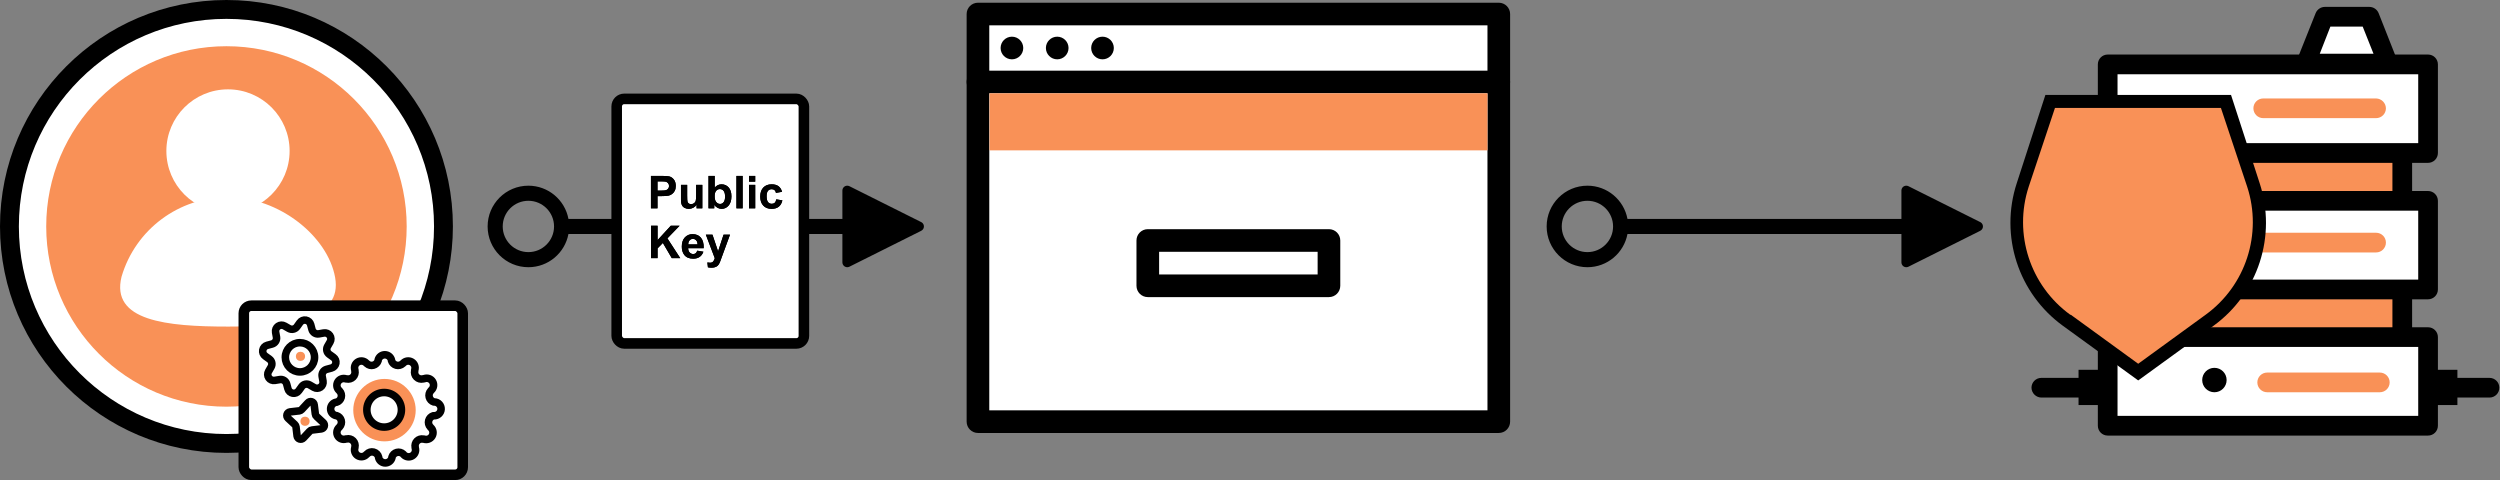 <?xml version="1.0" encoding="UTF-8"?>
<svg width="1656px" height="318px" viewBox="0 0 1656 318" version="1.1" xmlns="http://www.w3.org/2000/svg" xmlns:xlink="http://www.w3.org/1999/xlink">
    <rect x="0" y="0" width="1656" height="318" fill="#808080" stroke="none"/>
    <!-- Generator: Sketch 52.4 (67378) - http://www.bohemiancoding.com/sketch -->
    <title>4</title>
    <desc>Created with Sketch.</desc>
    <defs>
        <path d="M431.183,138 L431.183,116.525 L438.141,116.525 C440.777,116.525 442.496,116.633 443.297,116.848 C444.527,117.17 445.558,117.871 446.388,118.95 C447.218,120.029 447.633,121.423 447.633,123.132 C447.633,124.45 447.394,125.559 446.915,126.457 C446.437,127.355 445.829,128.061 445.091,128.574 C444.354,129.086 443.604,129.426 442.843,129.592 C441.808,129.797 440.309,129.899 438.346,129.899 L435.519,129.899 L435.519,138 L431.183,138 Z M435.519,120.158 L435.519,126.252 L437.892,126.252 C439.601,126.252 440.743,126.14 441.319,125.915 C441.896,125.69 442.347,125.339 442.674,124.86 C443.001,124.382 443.165,123.825 443.165,123.19 C443.165,122.409 442.936,121.765 442.477,121.257 C442.018,120.749 441.437,120.432 440.733,120.305 C440.216,120.207 439.176,120.158 437.613,120.158 L435.519,120.158 Z M461.402,138 L461.402,135.671 C460.836,136.501 460.091,137.155 459.168,137.634 C458.246,138.112 457.271,138.352 456.246,138.352 C455.201,138.352 454.264,138.122 453.434,137.663 C452.604,137.204 452.003,136.56 451.632,135.729 C451.261,134.899 451.075,133.752 451.075,132.287 L451.075,122.443 L455.191,122.443 L455.191,129.592 C455.191,131.779 455.267,133.12 455.418,133.613 C455.57,134.106 455.846,134.497 456.246,134.785 C456.646,135.073 457.154,135.217 457.77,135.217 C458.473,135.217 459.103,135.024 459.659,134.638 C460.216,134.252 460.597,133.774 460.802,133.203 C461.007,132.631 461.109,131.232 461.109,129.006 L461.109,122.443 L465.226,122.443 L465.226,138 L461.402,138 Z M469.312,138 L469.312,116.525 L473.429,116.525 L473.429,124.26 C474.698,122.814 476.202,122.092 477.94,122.092 C479.835,122.092 481.402,122.778 482.643,124.15 C483.883,125.522 484.503,127.492 484.503,130.061 C484.503,132.717 483.871,134.763 482.606,136.198 C481.341,137.634 479.806,138.352 477.999,138.352 C477.11,138.352 476.234,138.129 475.37,137.685 C474.505,137.241 473.761,136.584 473.136,135.715 L473.136,138 L469.312,138 Z M473.399,129.885 C473.399,131.496 473.653,132.687 474.161,133.459 C474.874,134.553 475.821,135.1 477.003,135.1 C477.911,135.1 478.685,134.711 479.325,133.935 C479.964,133.159 480.284,131.936 480.284,130.266 C480.284,128.488 479.962,127.207 479.317,126.42 C478.673,125.634 477.848,125.241 476.842,125.241 C475.855,125.241 475.035,125.625 474.381,126.391 C473.727,127.158 473.399,128.322 473.399,129.885 Z M487.813,138 L487.813,116.525 L491.93,116.525 L491.93,138 L487.813,138 Z M496.148,120.334 L496.148,116.525 L500.265,116.525 L500.265,120.334 L496.148,120.334 Z M496.148,138 L496.148,122.443 L500.265,122.443 L500.265,138 L496.148,138 Z M518.048,127.043 L513.99,127.775 C513.854,126.965 513.543,126.354 513.06,125.944 C512.577,125.534 511.949,125.329 511.178,125.329 C510.152,125.329 509.334,125.683 508.724,126.391 C508.114,127.099 507.809,128.283 507.809,129.943 C507.809,131.789 508.119,133.093 508.739,133.854 C509.359,134.616 510.191,134.997 511.236,134.997 C512.018,134.997 512.657,134.775 513.155,134.331 C513.653,133.886 514.005,133.122 514.21,132.038 L518.253,132.727 C517.833,134.582 517.027,135.983 515.836,136.931 C514.645,137.878 513.048,138.352 511.046,138.352 C508.77,138.352 506.957,137.634 505.604,136.198 C504.251,134.763 503.575,132.775 503.575,130.236 C503.575,127.668 504.254,125.668 505.611,124.238 C506.969,122.807 508.805,122.092 511.119,122.092 C513.014,122.092 514.52,122.5 515.638,123.315 C516.756,124.13 517.56,125.373 518.048,127.043 Z" id="path-1"></path>
        <path d="M431.241,171 L431.241,149.525 L435.577,149.525 L435.577,159.062 L444.337,149.525 L450.167,149.525 L442.081,157.89 L450.606,171 L444.996,171 L439.093,160.922 L435.577,164.511 L435.577,171 L431.241,171 Z M461.827,166.049 L465.929,166.737 C465.401,168.241 464.569,169.386 463.431,170.172 C462.293,170.958 460.87,171.352 459.161,171.352 C456.456,171.352 454.454,170.468 453.155,168.7 C452.13,167.284 451.617,165.497 451.617,163.339 C451.617,160.761 452.291,158.742 453.639,157.282 C454.986,155.822 456.69,155.092 458.751,155.092 C461.065,155.092 462.892,155.856 464.229,157.384 C465.567,158.913 466.207,161.254 466.148,164.408 L455.836,164.408 C455.865,165.629 456.197,166.579 456.832,167.257 C457.467,167.936 458.258,168.275 459.205,168.275 C459.85,168.275 460.392,168.1 460.831,167.748 C461.271,167.396 461.603,166.83 461.827,166.049 Z M462.062,161.889 C462.032,160.697 461.725,159.792 461.139,159.171 C460.553,158.551 459.84,158.241 459,158.241 C458.102,158.241 457.359,158.568 456.773,159.223 C456.187,159.877 455.899,160.766 455.909,161.889 L462.062,161.889 Z M467.555,155.443 L471.935,155.443 L475.655,166.488 L479.288,155.443 L483.551,155.443 L478.058,170.414 L477.076,173.124 C476.715,174.032 476.371,174.726 476.043,175.204 C475.716,175.683 475.34,176.071 474.916,176.369 C474.491,176.667 473.968,176.898 473.348,177.064 C472.728,177.23 472.027,177.313 471.246,177.313 C470.455,177.313 469.679,177.23 468.917,177.064 L468.551,173.842 C469.195,173.969 469.776,174.032 470.294,174.032 C471.251,174.032 471.959,173.751 472.418,173.19 C472.877,172.628 473.229,171.913 473.473,171.044 L467.555,155.443 Z" id="path-2"></path>
    </defs>
    <g id="Page-1" stroke="none" stroke-width="1" fill="none" fill-rule="evenodd">
        <g id="4">
            <path d="M376.538,145 L558,145 L558,126.221 C558,124.442 559.442,123 561.221,123 C561.721,123 562.214,123.116 562.662,123.34 L610.219,147.119 C611.81,147.914 612.455,149.849 611.659,151.44 C611.348,152.064 610.842,152.569 610.219,152.881 L562.662,176.659 C561.071,177.455 559.136,176.81 558.34,175.219 C558.116,174.771 558,174.278 558,173.778 L558,155 L376.538,155 C374.193,167.523 363.203,177 350,177 C335.088,177 323,164.912 323,150 C323,135.088 335.088,123 350,123 C363.203,123 374.193,132.477 376.538,145 Z M333,150 C333,159.389 340.611,167 350,167 C359.389,167 367,159.389 367,150 C367,140.611 359.389,133 350,133 C340.611,133 333,140.611 333,150 Z" id="Line" fill="#000000" fill-rule="nonzero"></path>
            <path d="M1078.038,145 L1259.5,145 L1259.5,126.221 C1259.5,124.442 1260.942,123 1262.721,123 C1263.221,123 1263.714,123.116 1264.162,123.34 L1311.719,147.119 C1313.31,147.914 1313.955,149.849 1313.159,151.44 C1312.848,152.064 1312.342,152.569 1311.719,152.881 L1264.162,176.659 C1262.571,177.455 1260.636,176.81 1259.84,175.219 C1259.616,174.771 1259.5,174.278 1259.5,173.778 L1259.5,155 L1078.038,155 C1075.693,167.523 1064.703,177 1051.5,177 C1036.588,177 1024.5,164.912 1024.5,150 C1024.5,135.088 1036.588,123 1051.5,123 C1064.703,123 1075.693,132.477 1078.038,145 Z M1034.5,150 C1034.5,159.389 1042.111,167 1051.5,167 C1060.889,167 1068.5,159.389 1068.5,150 C1068.5,140.611 1060.889,133 1051.5,133 C1042.111,133 1034.5,140.611 1034.5,150 Z" id="Line" fill="#000000" fill-rule="nonzero"></path>
            <g id="User">
                <circle id="Oval" fill="#FFFFFF" cx="150" cy="150" r="143.878"></circle>
                <path d="M150,300 C67.157,300 1.11022302e-14,232.843 0,150 C-1.11022302e-14,67.157 67.157,2.22044605e-14 150,0 C232.843,-2.22044605e-14 300,67.157 300,150 C300,189.782 284.196,227.936 256.066,256.066 C227.936,284.196 189.782,300 150,300 Z M150,12.5 C74.061,12.5 12.5,74.061 12.5,150 C12.5,225.939 74.061,287.5 150,287.5 C225.939,287.5 287.5,225.939 287.5,150 C287.5,74.061 225.939,12.5 150,12.5 Z" id="Shape" fill="#000000" fill-rule="nonzero"></path>
                <circle id="Oval" fill="#F99157" cx="150" cy="150" r="119.388"></circle>
                <circle id="Oval" fill="#FFFFFF" cx="151.02" cy="100" r="40.816"></circle>
                <path d="M80.505,183.312 C89.679,152.006 118.494,130.522 151.186,130.613 C184.778,130.613 217.121,156.401 221.992,183.81 C226.862,211.219 192.146,216.327 151.186,216.327 C110.226,216.327 73.262,212.589 80.505,183.312 Z" id="Path" fill="#FFFFFF"></path>
            </g>
            <g id="Browser" transform="translate(640, 1)">
                <rect id="Rectangle" fill="#FFFFFF" x="7.8" y="8.3" width="345" height="270"></rect>
                <path d="M352.8,285.8 L7.8,285.8 C3.658,285.8 0.3,282.442 0.3,278.3 L0.3,8.3 C0.3,4.158 3.658,0.8 7.8,0.8 L352.8,0.8 C356.942,0.8 360.3,4.158 360.3,8.3 L360.3,278.3 C360.3,282.442 356.942,285.8 352.8,285.8 Z M15.3,270.8 L345.3,270.8 L345.3,15.8 L15.3,15.8 L15.3,270.8 Z" id="Shape" fill="#000000" fill-rule="nonzero"></path>
                <path d="M352.8,60.8 L7.8,60.8 C3.658,60.8 0.3,57.442 0.3,53.3 C0.3,49.158 3.658,45.8 7.8,45.8 L352.8,45.8 C356.942,45.8 360.3,49.158 360.3,53.3 C360.3,57.442 356.942,60.8 352.8,60.8 Z" id="Path" fill="#000000"></path>
                <circle id="Oval" fill="#000000" cx="30.3" cy="30.8" r="7.5"></circle>
                <circle id="Oval" fill="#000000" cx="60.3" cy="30.8" r="7.5"></circle>
                <circle id="Oval" fill="#000000" cx="90.3" cy="30.8" r="7.5"></circle>
                <path d="M240.3,195.8 L120.3,195.8 C116.158,195.8 112.8,192.442 112.8,188.3 L112.8,158.3 C112.8,154.158 116.158,150.8 120.3,150.8 L240.3,150.8 C244.442,150.8 247.8,154.158 247.8,158.3 L247.8,188.3 C247.8,192.442 244.442,195.8 240.3,195.8 Z M127.8,180.8 L232.8,180.8 L232.8,165.8 L127.8,165.8 L127.8,180.8 Z" id="Shape" fill="#000000" fill-rule="nonzero"></path>
                <rect id="Rectangle" fill="#F99157" x="15.45" y="60.8" width="329.85" height="37.8"></rect>
            </g>
            <g id="Server" transform="translate(1345, 4)">
                <rect id="Rectangle" fill="#F99157" x="68.348" y="79.087" width="177.913" height="158.348"></rect>
                <path d="M246.261,243.826 L68.348,243.826 C64.746,243.826 61.826,240.906 61.826,237.304 L61.826,79.087 C61.826,75.485 64.746,72.565 68.348,72.565 L246.261,72.565 C249.863,72.565 252.783,75.485 252.783,79.087 L252.783,237.565 C252.643,241.065 249.763,243.829 246.261,243.826 Z M74.87,230.783 L239.739,230.783 L239.739,85.609 L74.87,85.609 L74.87,230.783 Z" id="Shape" fill="#000000" fill-rule="nonzero"></path>
                <rect id="Rectangle" fill="#FFFFFF" x="51.13" y="129.043" width="212.217" height="58.696"></rect>
                <path d="M263.348,194.261 L51.13,194.261 C47.558,194.191 44.678,191.312 44.609,187.739 L44.609,129.043 C44.609,125.442 47.529,122.522 51.13,122.522 L263.348,122.522 C266.95,122.522 269.87,125.442 269.87,129.043 L269.87,187.739 C269.87,191.341 266.95,194.261 263.348,194.261 Z M57.652,181.217 L256.826,181.217 L256.826,135.565 L57.652,135.565 L57.652,181.217 Z" id="Shape" fill="#000000" fill-rule="nonzero"></path>
                <rect id="Rectangle" fill="#FFFFFF" x="51.13" y="38.652" width="212.217" height="58.696"></rect>
                <path d="M263.348,103.87 L51.13,103.87 C47.558,103.8 44.678,100.921 44.609,97.348 L44.609,38.652 C44.609,35.05 47.529,32.13 51.13,32.13 L263.348,32.13 C266.95,32.13 269.87,35.05 269.87,38.652 L269.87,97.348 C269.87,100.95 266.95,103.87 263.348,103.87 Z M57.652,90.826 L256.826,90.826 L256.826,45.174 L57.652,45.174 L57.652,90.826 Z" id="Shape" fill="#000000" fill-rule="nonzero"></path>
                <rect id="Rectangle" fill="#FFFFFF" x="51.13" y="219.304" width="212.217" height="58.696"></rect>
                <path d="M263.348,284.522 L51.13,284.522 C47.529,284.522 44.609,281.602 44.609,278 L44.609,219.304 C44.678,215.732 47.558,212.852 51.13,212.783 L263.348,212.783 C266.95,212.783 269.87,215.702 269.87,219.304 L269.87,278 C269.87,281.602 266.95,284.522 263.348,284.522 Z M57.652,271.478 L256.826,271.478 L256.826,225.826 L57.652,225.826 L57.652,271.478 Z" id="Shape" fill="#000000" fill-rule="nonzero"></path>
                <path d="M45,259.348 L7.174,259.348 C3.601,259.278 0.722,256.399 0.652,252.826 C0.652,249.224 3.572,246.304 7.174,246.304 L45,246.304 C48.602,246.304 51.522,249.224 51.522,252.826 C51.452,256.399 48.573,259.278 45,259.348 Z" id="Path" fill="#000000"></path>
                <path d="M304.043,259.348 L266.348,259.348 C262.746,259.348 259.826,256.428 259.826,252.826 C259.826,249.224 262.746,246.304 266.348,246.304 L304.043,246.304 C307.645,246.304 310.565,249.224 310.565,252.826 C310.565,256.428 307.645,259.348 304.043,259.348 Z" id="Path" fill="#000000"></path>
                <rect id="Rectangle" fill="#000000" x="31.826" y="240.957" width="16.435" height="23.348"></rect>
                <rect id="Rectangle" fill="#000000" x="266.348" y="240.957" width="16.435" height="23.348"></rect>
                <path d="M228.913,163.217 L154.174,163.217 C150.572,163.217 147.652,160.298 147.652,156.696 C147.652,153.094 150.572,150.174 154.174,150.174 L228.913,150.174 C232.515,150.174 235.435,153.094 235.435,156.696 C235.435,160.298 232.515,163.217 228.913,163.217 Z" id="Path" fill="#F99157"></path>
                <path d="M231.391,255.826 L156.783,255.826 C153.181,255.826 150.261,252.906 150.261,249.304 C150.261,245.702 153.181,242.783 156.783,242.783 L231.391,242.783 C234.993,242.783 237.913,245.702 237.913,249.304 C237.913,252.906 234.993,255.826 231.391,255.826 Z" id="Path" fill="#F99157"></path>
                <path d="M228.913,74.261 L154.174,74.261 C150.572,74.261 147.652,71.341 147.652,67.739 C147.652,64.137 150.572,61.217 154.174,61.217 L228.913,61.217 C232.486,61.287 235.365,64.166 235.435,67.739 C235.435,69.469 234.748,71.128 233.525,72.351 C232.302,73.574 230.643,74.261 228.913,74.261 Z" id="Path" fill="#F99157"></path>
                <circle id="Oval" fill="#000000" cx="121.826" cy="68" r="8.087"></circle>
                <circle id="Oval" fill="#000000" cx="121.826" cy="157.478" r="8.087"></circle>
                <circle id="Oval" fill="#000000" cx="121.826" cy="247.739" r="8.087"></circle>
                <polygon id="Path" fill="#FFFFFF" points="236.87 38.13 181.957 38.13 194.348 7.217 224.478 7.217"></polygon>
                <path d="M236.87,44.652 L181.957,44.652 C179.77,44.654 177.722,43.581 176.478,41.783 C175.504,39.901 175.504,37.664 176.478,35.783 L188.87,4.739 C189.876,2.232 192.299,0.583 195,0.565 L224.478,0.565 C227.18,0.583 229.602,2.232 230.609,4.739 L242.87,35.783 C243.915,37.646 243.915,39.919 242.87,41.783 C241.564,43.786 239.249,44.894 236.87,44.652 Z M191.609,31.609 L227.217,31.609 L220.043,13.609 L198.652,13.609 L191.609,31.609 Z" id="Shape" fill="#000000" fill-rule="nonzero"></path>
            </g>
            <g id="Auth" transform="translate(1331, 62)">
                <path d="M38.217,150.348 C10.062,129.965 -1.71,93.735 9.087,60.696 L27.087,5.217 L143.696,5.217 L161.696,60.696 C172.406,93.735 160.65,129.915 132.565,150.348 L85.348,184.609 L38.217,150.348 Z" id="Path" fill="#F99157"></path>
                <path d="M85.348,190 L35.609,153.913 C5.893,132.406 -6.516,94.16 4.913,59.304 L23.87,0.87 L146.826,0.87 L165.783,59.304 C177.211,94.16 164.802,132.406 135.087,153.913 L85.348,190 Z M40.739,146.522 L85.348,178.957 L129.957,146.522 C156.604,127.222 167.743,92.926 157.522,61.652 L140.13,9.478 L30.217,9.478 L12.826,61.652 C2.605,92.926 13.744,127.222 40.391,146.522 L40.739,146.522 Z" id="Shape" fill="#000000" fill-rule="nonzero"></path>
            </g>
            <rect id="Rectangle" stroke="#000000" stroke-width="7" fill="#FFFFFF" x="161.5" y="202.5" width="145" height="112" rx="5"></rect>
            <g id="Backend" transform="translate(174, 212)">
                <path d="M45.562,31.789 L42.334,32.653 C40.33,33.186 39.054,35.149 39.38,37.198 L39.971,40.516 C40.235,42.048 39.588,43.594 38.311,44.481 C37.034,45.368 35.359,45.435 34.016,44.653 L31.107,42.971 C29.32,41.929 27.034,42.422 25.834,44.107 L23.88,46.834 C22.985,48.105 21.436,48.743 19.906,48.47 C18.377,48.197 17.143,47.063 16.743,45.562 L15.88,42.334 C15.346,40.335 13.374,39.073 11.334,39.425 L8.016,39.971 C6.484,40.235 4.938,39.588 4.051,38.311 C3.165,37.034 3.098,35.359 3.88,34.016 L5.562,31.107 C6.603,29.32 6.11,27.034 4.425,25.834 L1.698,23.88 C0.427,22.985 -0.211,21.436 0.062,19.906 C0.335,18.377 1.469,17.143 2.971,16.743 L6.198,15.88 C8.203,15.346 9.479,13.383 9.153,11.334 L8.562,8.062 C8.298,6.53 8.945,4.984 10.221,4.097 C11.498,3.21 13.173,3.143 14.516,3.925 L17.425,5.607 C19.227,6.617 21.5,6.107 22.698,4.425 L24.653,1.698 C25.547,0.427 27.096,-0.211 28.626,0.062 C30.156,0.335 31.389,1.469 31.789,2.971 L32.653,6.243 C33.187,8.243 35.158,9.505 37.198,9.153 L40.516,8.562 C42.048,8.298 43.594,8.945 44.481,10.221 C45.368,11.498 45.435,13.173 44.653,14.516 L42.971,17.425 C41.929,19.212 42.422,21.499 44.107,22.698 L46.834,24.653 C48.105,25.547 48.743,27.096 48.47,28.626 C48.197,30.156 47.063,31.389 45.562,31.789 Z" id="Path" stroke="#000000" stroke-width="5" fill="#FFFFFF" stroke-linecap="round" stroke-linejoin="round"></path>
                <circle id="Oval" stroke="#000000" stroke-width="5" fill="#FFFFFF" stroke-linecap="round" stroke-linejoin="round" cx="24.682" cy="24.682" r="9.682"></circle>
                <circle id="Oval" fill="#F99157" cx="25.045" cy="24.045" r="3.045"></circle>
                <path d="M113.445,63.395 L113.035,63.395 C111.533,63.851 110.372,65.05 109.965,66.567 C109.558,68.083 109.963,69.703 111.035,70.85 L111.308,71.168 C112.938,72.612 113.314,75.01 112.205,76.884 C111.096,78.759 108.813,79.583 106.763,78.85 L106.354,78.85 C104.855,78.556 103.31,79.035 102.24,80.124 C101.169,81.212 100.717,82.766 101.035,84.259 L101.035,84.622 C101.718,86.652 100.892,88.883 99.052,89.978 C97.212,91.073 94.857,90.736 93.399,89.168 L93.126,88.804 C91.98,87.709 90.346,87.29 88.815,87.698 C87.283,88.107 86.075,89.284 85.626,90.804 L85.626,91.213 C85.12,93.235 83.302,94.654 81.217,94.654 C79.132,94.654 77.315,93.235 76.808,91.213 L76.808,90.804 C76.414,89.171 75.15,87.888 73.523,87.469 C71.895,87.051 70.169,87.564 69.035,88.804 L68.717,89.077 C67.259,90.645 64.904,90.982 63.064,89.887 C61.224,88.792 60.398,86.561 61.081,84.531 L61.081,84.259 C61.454,82.724 61.004,81.105 59.892,79.983 C58.779,78.862 57.164,78.398 55.626,78.759 L55.217,78.759 C53.167,79.492 50.884,78.668 49.775,76.793 C48.665,74.919 49.042,72.521 50.672,71.077 L50.945,70.759 C52.017,69.612 52.422,67.993 52.015,66.476 C51.608,64.959 50.447,63.76 48.945,63.304 L48.535,63.304 C46.467,62.833 45,60.993 45,58.872 C45,56.751 46.467,54.912 48.535,54.44 L48.945,54.44 C50.447,53.985 51.608,52.785 52.015,51.269 C52.422,49.752 52.017,48.133 50.945,46.986 L50.672,46.668 C49.042,45.223 48.665,42.825 49.775,40.951 C50.884,39.077 53.167,38.252 55.217,38.986 L55.626,38.986 C57.155,39.34 58.758,38.881 59.867,37.772 C60.976,36.663 61.435,35.06 61.081,33.531 L61.081,33.122 C60.398,31.093 61.224,28.862 63.064,27.767 C64.904,26.671 67.259,27.009 68.717,28.577 L69.035,28.85 C70.182,29.922 71.802,30.327 73.318,29.92 C74.835,29.513 76.034,28.352 76.49,26.85 L76.49,26.44 C76.997,24.418 78.814,23 80.899,23 C82.984,23 84.801,24.418 85.308,26.44 L85.308,26.85 C85.764,28.352 86.963,29.513 88.48,29.92 C89.997,30.327 91.616,29.922 92.763,28.85 L93.081,28.577 C94.539,27.009 96.894,26.671 98.734,27.767 C100.574,28.862 101.4,31.093 100.717,33.122 L100.717,33.531 C100.363,35.06 100.822,36.663 101.931,37.772 C103.04,38.881 104.643,39.34 106.172,38.986 L107.126,38.804 C109.177,38.071 111.46,38.895 112.569,40.769 C113.678,42.644 113.302,45.041 111.672,46.486 L111.399,46.804 C110.326,47.951 109.922,49.57 110.329,51.087 C110.736,52.603 111.896,53.803 113.399,54.259 L113.808,54.259 C116.331,54.359 118.295,56.486 118.195,59.009 C118.094,61.532 115.967,63.495 113.445,63.395 Z" id="Path" stroke="#000000" stroke-width="5" fill="#FFFFFF" stroke-linecap="round" stroke-linejoin="round"></path>
                <circle id="Oval" fill="#F99157" cx="80.682" cy="59.682" r="20.682"></circle>
                <circle id="Oval" stroke="#000000" stroke-width="5" fill="#FFFFFF" stroke-linecap="round" stroke-linejoin="round" cx="80.455" cy="59.455" r="11.455"></circle>
                <path d="M38.891,72.086 L32.664,72.859 C32.082,72.91 31.543,73.187 31.164,73.632 L26.936,78.177 C26.301,78.85 25.336,79.099 24.454,78.818 C23.572,78.537 22.929,77.775 22.8,76.859 L22.073,70.722 C21.983,70.152 21.712,69.626 21.3,69.222 L16.754,64.995 C16.082,64.36 15.833,63.395 16.114,62.513 C16.395,61.631 17.156,60.988 18.073,60.859 L24.3,60.132 C24.857,60.042 25.369,59.771 25.754,59.359 L29.982,54.813 C30.601,54.101 31.584,53.825 32.484,54.112 C33.383,54.398 34.025,55.192 34.118,56.132 L34.891,62.359 C34.939,62.929 35.218,63.455 35.664,63.813 L40.209,68.041 C40.828,68.682 41.042,69.612 40.766,70.46 C40.49,71.307 39.768,71.932 38.891,72.086 Z" id="Path" stroke="#000000" stroke-width="5" stroke-linecap="round" stroke-linejoin="round"></path>
                <circle id="Oval" fill="#F99157" cx="28.045" cy="67.045" r="3.045"></circle>
            </g>
            <rect id="Rectangle" stroke="#000000" stroke-width="7" fill="#FFFFFF" x="408.5" y="65.5" width="124" height="162" rx="5"></rect>
            <g id="Public" fill="#000000">
                <use xlink:href="#path-1"></use>
                <use xlink:href="#path-1"></use>
            </g>
            <g id="Key" fill="#000000">
                <use xlink:href="#path-2"></use>
                <use xlink:href="#path-2"></use>
            </g>
        </g>
    </g>
</svg>